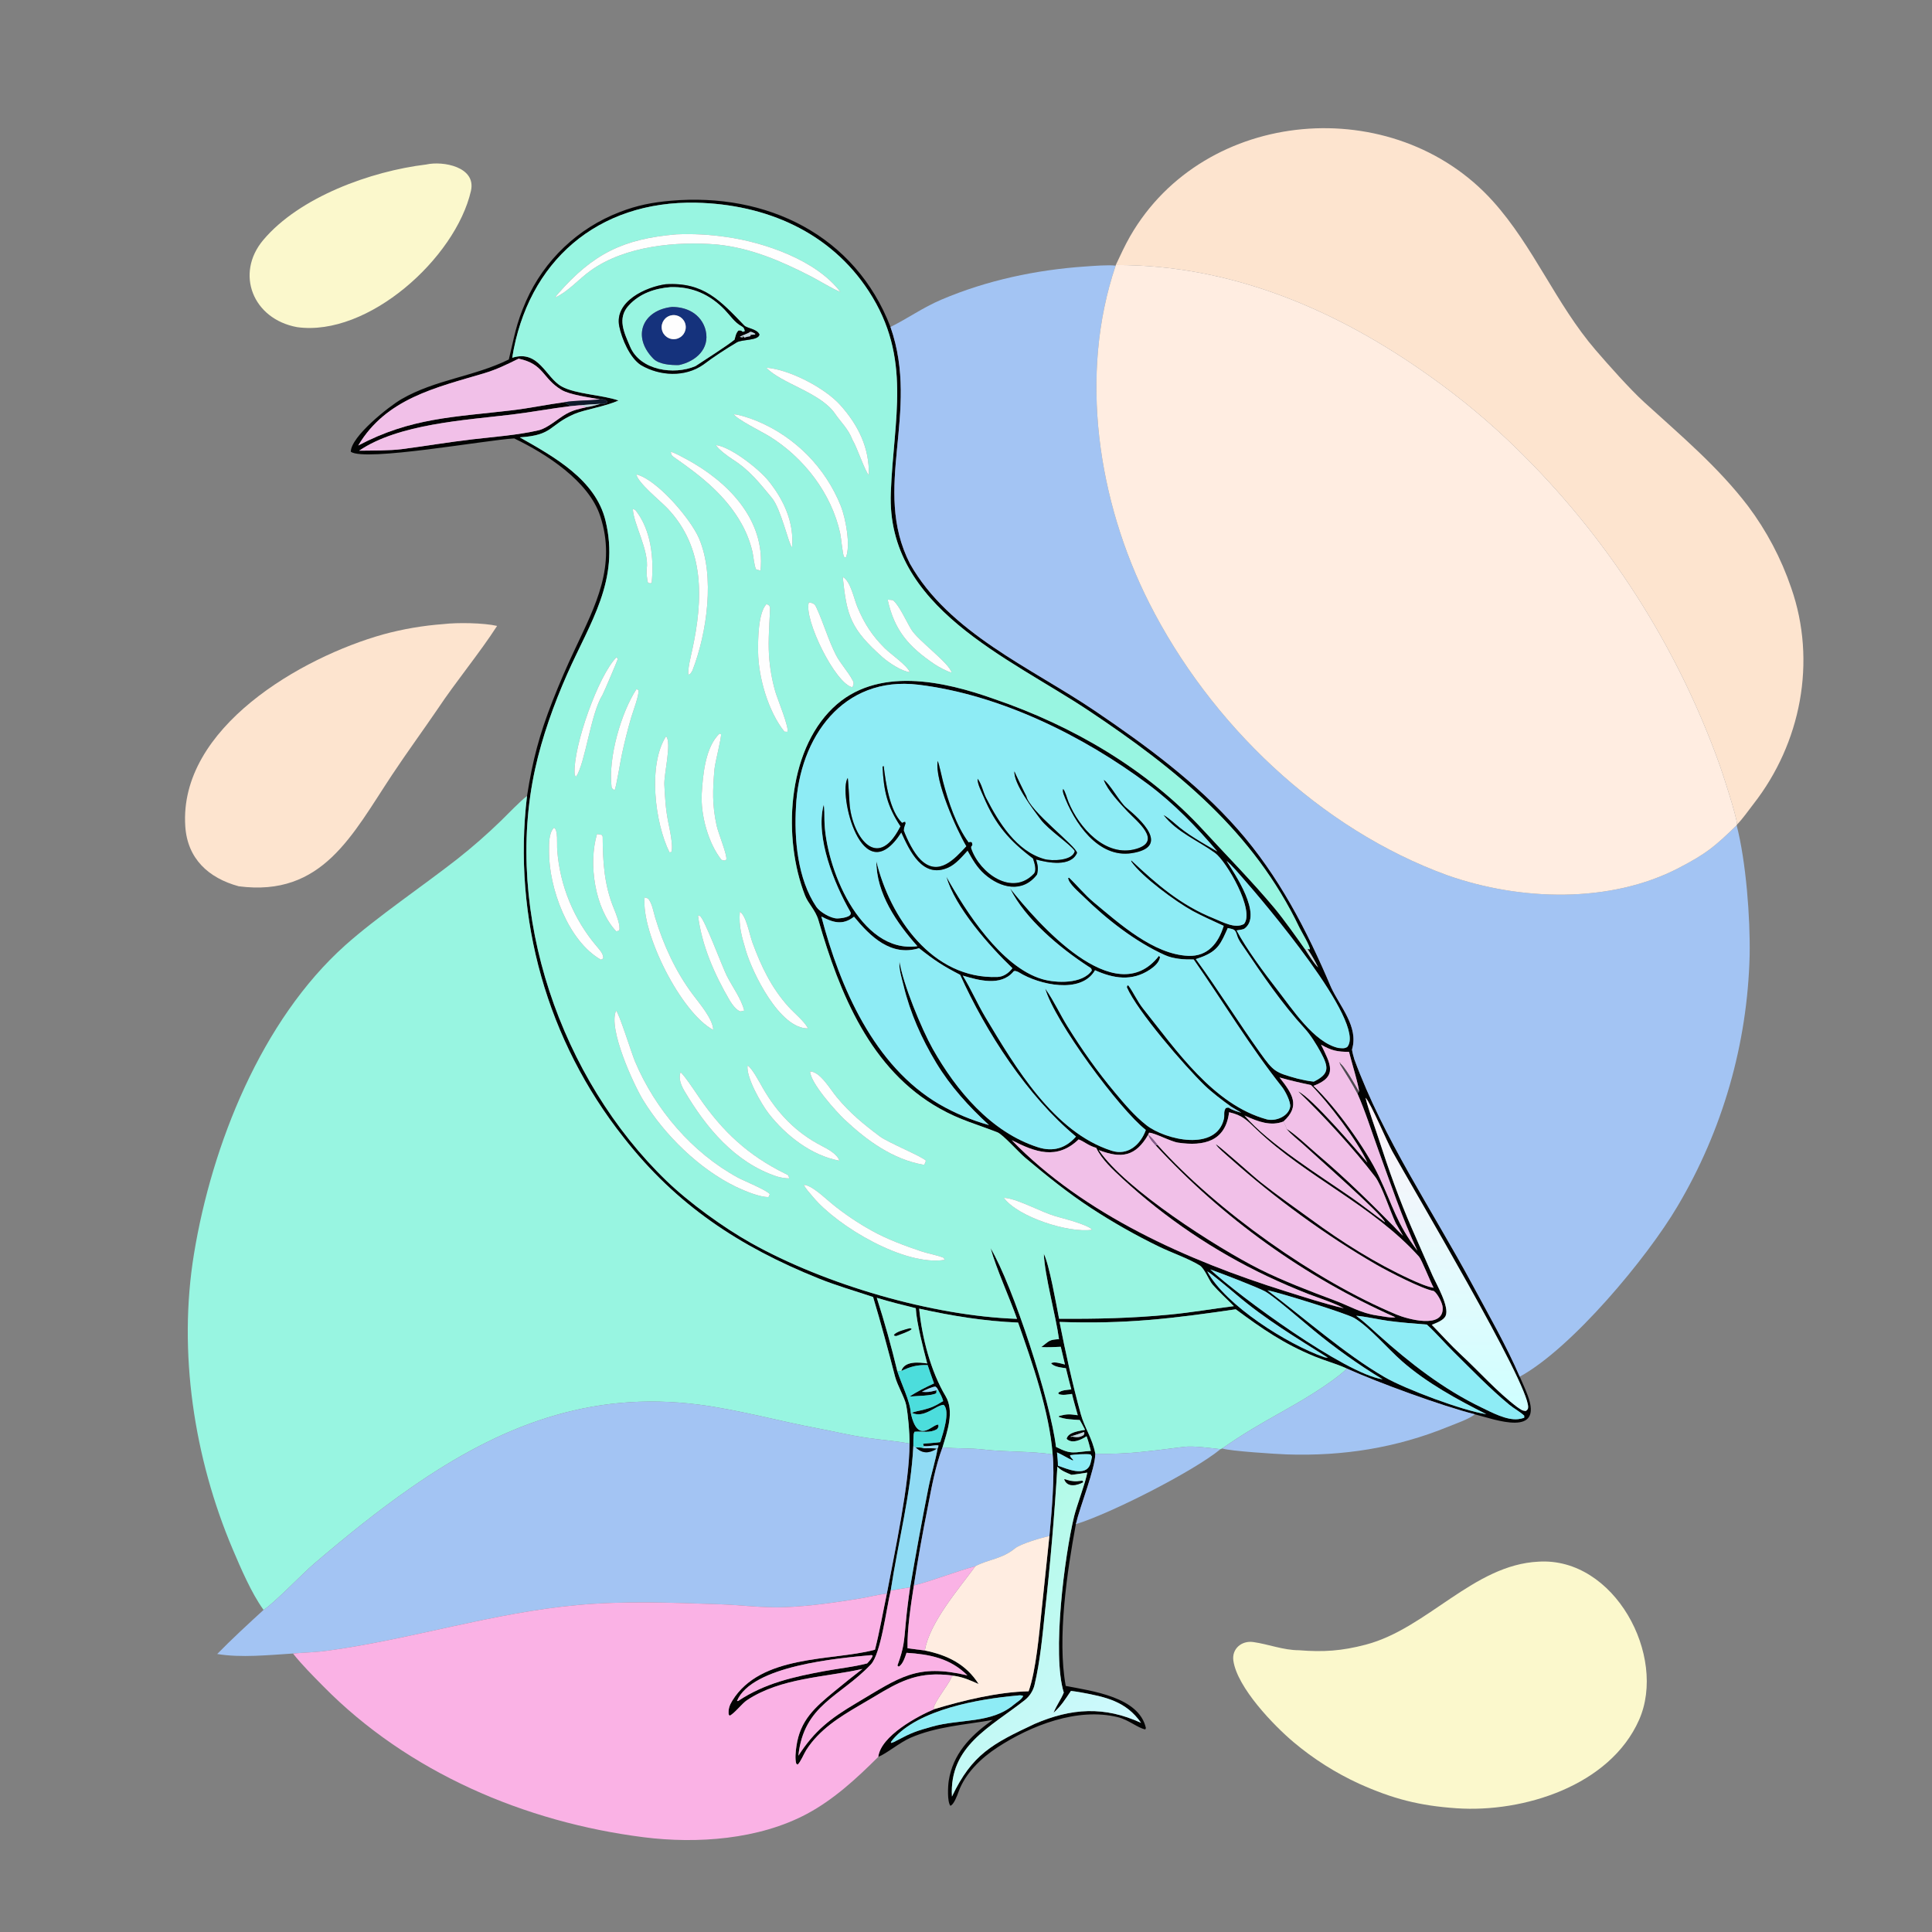 <svg width="1024" height="1024" viewBox="0 0 1024 1024" fill="none" xmlns="http://www.w3.org/2000/svg">
<rect x="0" y="0" width="1024" height="1024" fill="#808080" stroke="none"/>
<path d="M591.388 140.465C593.83 135.32 596.182 130.104 599.028 125.165C638.473 56.725 739.02 48.577 791.302 106.681C812.862 130.642 824.712 161.135 845.679 185.498C852.433 193.343 863.851 206.227 871.439 213.144C890.688 230.693 910.554 247.335 926.507 268.248C936.35 281.381 944.06 295.984 949.355 311.519C963.064 350.711 954.451 394.058 929.391 426.118C926.574 429.721 923.877 433.728 920.687 436.997C920.533 432.703 913.118 410.178 911.466 405.479C888.782 342.078 851.943 284.681 803.75 237.652C789.586 223.802 774.352 211.09 758.191 199.633C708.919 164.387 652.824 140.289 591.388 140.465Z" fill="#FDE4CF"/>
<path d="M157.492 173.399C133.929 169.099 124.585 145.017 139.484 127.267C158.707 104.367 196.736 90.692 225.855 87.196C234.853 85.172 252.541 88.45 249.604 101.211C241.395 136.873 195.087 178.599 157.492 173.399Z" fill="#FBF8CC"/>
<path d="M269.677 190.536C272.725 178.155 273.309 172.2 278.813 159.594C288.431 137.889 306.294 120.906 328.457 112.397C337.663 108.806 345.783 107.251 355.563 106.397C406.348 101.96 453.231 124.582 471.98 173.296C487.933 219.019 461.784 258.557 482.316 298.798C503.017 335.514 546.784 354.065 580.186 376.664C607.574 395.195 634.231 414.807 655.882 439.341C677.744 464.113 692.695 493.125 705.484 523.254C710.169 533.43 720.199 544.189 716.637 556.121C716.481 556.643 717.58 560.763 717.853 561.504C733.387 603.769 759.092 641.265 780.327 680.735C788.851 696.579 798.426 713.225 805.499 729.667C806.92 732.919 808.482 736.301 809.723 739.616C818.073 761.904 792.656 752.478 781.664 749.601C763.97 745.108 730.767 732.947 713.925 725.406L713.424 725.171C708.534 722.933 702.049 721.136 696.689 718.927C680.263 712.156 669.076 704.361 654.969 693.959C621.065 698.916 596.639 701.881 561.581 700.655C564.792 716.92 568.41 733.387 572.808 749.391C574.883 756.943 578.885 761.994 580.555 770.498C580.394 778.78 572.558 797.985 570.228 807.844C565.581 832.93 560.256 868.396 564.858 893.574C578.745 896.268 603.715 899.389 607.352 915.897L607.022 916.634C603.025 915.845 598.18 911.553 592.61 910.169C571.09 904.821 546.447 914.544 528.628 926.178C519.901 931.876 511.557 939.972 508.058 949.681C507.357 951.627 505.553 956.578 503.701 957.094C501.994 954.788 502.397 946.712 502.86 943.772C505.054 929.836 514.01 920.313 525.064 912.382L526.171 911.596C511.311 914.223 496.304 915.081 482.574 921.066C476.889 923.544 469.801 929.501 465.505 931.173C466.814 920.114 486.266 909.582 495.347 905.825C510.884 901.168 528.895 896.794 545.181 896.413C549.111 885.509 550.823 865.442 552.099 853.222L556.205 814.176C557.3 802.709 559.153 781.866 557.918 770.861C556.207 748.238 547.152 722.404 539.614 700.995C521.68 700.258 504.704 697.487 487.177 693.614C488.682 708.922 493.306 726.794 501.185 739.965C505.971 747.967 502.032 758.87 499.546 767.132C495.691 777.484 493.839 788.06 491.734 798.863C488.97 812.626 486.512 826.45 484.363 840.323C482.822 850.452 480.774 863.349 481.017 873.608L490.189 874.795C502.193 877.259 512.004 882.018 518.714 892.58C513.833 890.462 510.697 888.94 505.399 888.171C504.005 887.953 502.604 887.788 501.198 887.675C485.489 886.447 476.323 891.474 463.175 899.405C452.756 905.689 441.828 911.159 433.247 920.083C431.053 922.354 429.085 924.835 427.373 927.488C425.964 929.715 424.324 933.957 422.729 935.317L422.017 934.741C421.271 932.144 421.721 928.34 422.103 925.626C424.067 911.671 431.998 904.886 442.223 896.467C447.115 892.418 452.075 888.452 457.103 884.572C437.123 889.087 414.003 889.179 395.927 901.126C393.283 902.874 389.138 908.376 386.705 909.352L386.205 908.657C385.945 905.797 386.64 903.819 388.163 901.349C403.236 876.885 440.715 880.341 462.919 874.603L463.746 874.384C466.185 864.914 468.011 854.332 470.055 844.635C474.137 822.791 482.122 786.135 482.047 765.119C482.184 759.763 481.315 750.026 480.297 744.772C479.522 740.769 475.64 734.396 474.382 729.571C470.666 715.316 467.003 701.55 462.751 687.436C452.833 684.115 443.732 681.58 433.888 677.62C391.905 660.729 358.412 638.676 330.508 602.873C290.039 551.771 271.618 486.64 279.328 421.911C282.291 402.94 285.816 389.509 292.855 371.549C296.518 362.188 300.509 352.957 304.821 343.876C315.652 320.822 326.782 299.968 318.135 273.549C312.063 254.997 289.415 240.455 272.551 232.38C257.791 233.183 193.64 244.805 185.932 239.448C185.948 231.412 206.025 215.456 212.826 211.53C230.79 201.163 251.157 199.643 269.677 190.536ZM318.053 211.668C312.775 210.742 301.936 209.238 297.641 206.671C287.299 200.492 288.546 192.997 274.864 190.104C268.902 193.083 263.108 195.9 256.7 197.81C230.974 205.475 204.657 211.216 189.865 236.128C217.823 221.345 240.729 221.089 271.559 217.447C280.609 216.378 290.04 214.364 299.049 213.188L302.439 215.255C292.206 216.478 281.631 218.483 271.261 219.729C246.764 222.67 211.225 224.662 190.371 238.869C196.709 238.782 206.731 238.868 212.882 238.062C225.638 236.39 237.852 234.311 250.718 232.821C261.879 231.529 274.579 230.589 285.419 228.071C290.347 226.927 295.765 221.805 300.169 219.357C303.795 217.341 306.972 216.696 310.969 215.784C313.44 215.475 315.828 214.722 318.237 214.059C319.792 214.254 320.835 214.213 321.978 213.12L321.443 212.237C320.104 211.77 319.435 211.379 318.053 211.668ZM693.012 502.968L694.274 503.161C694.287 501.173 689.786 493.862 688.74 491.676C664.336 440.688 623.347 407.557 577.184 376.762C534.699 348.422 469.675 321.953 472.148 261.036C473.577 222.154 483.618 189.875 460.449 154.33C439.973 122.919 405.95 108.298 368.986 107.437C316.663 106.354 279.65 138.638 271.491 189.614C285.638 185.178 289.153 200.066 297.674 204.82C305.034 208.926 318.778 209.189 327.839 212.256C321.078 215.434 309.891 217.058 304.389 219.45C290.691 225.405 293.375 230.673 275.508 231.808C293.777 242.154 315.64 254.254 320.918 275.861C328.691 307.687 312.667 330 300.613 357.325C293.519 373.408 287.349 390.635 283.63 407.558C266.787 484.188 297.358 571.917 353.275 625.877C365.318 637.498 383.438 650.616 398.055 658.813C437.331 680.838 494.082 697.484 539.044 699.016C534.98 687.569 527.989 672.311 525.03 661.543C536.892 681.38 556.94 743.193 559.703 766.88C568.276 771.26 569.008 769.615 578.164 769.006C577.466 766.279 576.892 763.903 575.897 761.249C573.114 763.127 568.19 765.476 565.316 762.624C566.15 759.002 571.98 758.488 575.113 757.845C574.235 756.195 573.253 754.222 572.307 752.645C568.734 752.381 564.368 752.33 561.131 750.957L561.347 750.493C565.694 749.362 566.768 749.491 571.233 750.097C570.265 746.576 568.968 742.321 568.175 738.817C565.72 739.124 563.407 739.693 561.148 738.908L560.905 738.18C562.964 736.703 565.249 736.722 567.809 736.432C566.855 732.74 565.801 728.897 564.951 725.195C562.554 724.839 558.611 724.5 557.085 722.555C558.779 721.453 562.452 722.742 564.436 723.223C563.708 720.112 563 716.913 562.224 713.822C558.751 713.973 555.355 714.195 551.884 713.98C556.291 710.614 555.955 710.09 561.293 709.778C559.581 697.202 553.674 676.119 553.248 664.523C556.148 670.193 559.841 691.357 561.337 698.962C581.468 699.08 599.333 698.715 619.565 696.797C631.62 695.654 642.254 693.738 653.975 692.288C650.302 688.524 646.015 684.692 642.672 680.829C640.732 678.587 638.445 672.26 635.806 670.666C629.457 666.83 621.143 664.061 614.303 660.742C601.924 654.729 589.938 647.938 578.417 640.409C565.936 632.259 554.729 623.147 543.338 613.601C539.97 610.779 531.567 601.301 528.628 600.146C517.655 595.831 508.887 593.657 498.154 587.598C461.269 567.014 444.957 526.307 433.8 487.782C432.226 482.348 428.394 479.031 426.669 474.618C414.871 444.436 417.027 398.784 441.415 375.244C464.591 352.873 500.326 360.949 527.221 370.573C568.608 384.754 608.109 407.722 637.886 440.099C650.3 453.627 663.749 467.243 675.573 481.403C680.331 487.101 687.42 497.094 691.767 503.23C693.612 506.047 696.327 510.556 698.637 512.75C696.652 508.804 695.437 506.642 693.012 502.968ZM719.425 579.51L720.268 578.579C720.557 576.527 715.755 560.874 715.009 557.513C708.824 557.469 705.791 556.915 700.202 553.696C705.067 563.861 709.382 570.576 696.169 575.539C707.95 586.609 724.001 608.89 730.873 623.463C738.599 639.846 740.039 648.07 751.24 662.906C743.263 645.848 736.939 627.095 730.488 609.383C726.814 599.295 723.79 589.398 719.425 579.51ZM652.519 586.539C648.226 583.497 642.103 578.814 638.449 575.262C627.815 564.924 602.693 535.879 597.245 523.233L597.475 522.403L598.007 522.25C600.828 526.047 602.746 530.664 605.898 534.608C623.419 556.539 643.056 585.535 671.46 593.286C676.12 594.468 682.881 591.718 683.782 586.71C684.255 584.075 681.087 578.116 679.525 576.145C662.432 554.572 648.371 531.056 632.681 508.535C627.778 508.615 622.041 508.321 617.394 506.219C601.736 499.135 586.492 487.246 574.248 475.213C571.877 472.884 566.304 468.245 566.125 465.352L566.652 465.202C570.95 469.278 574.94 474.261 579.65 478.175C593.278 489.5 611.346 505.822 629.746 506.612C640.162 507.06 645.809 499.818 648.58 490.729C643.856 488.563 636.445 485.192 632.055 482.789C623.279 477.985 605.134 464.673 599.629 456.694L599.547 455.943C613.067 468.651 625.844 479.765 643.371 486.786C647.9 488.6 654.675 492.478 659.376 489.694C665.181 482.553 650.035 456.504 644 452.115C635.1 445.643 623.787 441.166 616.705 432.056C617.467 432.033 621.565 435.405 622.464 436.209C629.353 442.372 637.261 446.616 645.204 451.311C634.312 438.429 622.236 425.923 608.556 415.711C573.976 389.898 529.807 368.114 486.749 362.914C446.67 358.074 423.758 391 421.906 427.326C420.881 444.742 422.714 465.852 432.697 480.668C434.486 483.325 440.263 486.769 443.682 486.789C445.127 486.798 452.374 486.232 450.654 483.231C442.174 468.439 432.05 443.778 436.542 426.607C437.013 427.497 436.952 433.202 436.971 434.611C437.31 458.928 455.646 505.733 486.221 501.499C475.393 489.313 464.416 473.599 464.502 456.515C471.642 485.982 494.042 519.151 528.764 517.809C531.945 517.686 534.733 515.642 536.594 513.161C524.472 501.54 505.946 480.608 501.608 464.659C511.899 483.055 530.627 512.471 552.324 518.934C559.748 521.145 573.765 521.625 578.687 514.388C578.465 513.034 578.039 513.033 576.783 512.213C561.791 502.429 543.378 487.199 535.315 470.778C549.506 488.642 590.926 536.739 614.253 506.638L614.851 507.29C614.381 510.116 611.876 512.312 609.59 513.848C599.968 520.311 590.173 518.639 580.388 514.25C572.993 527.17 550.535 521.835 540.256 515.491C539.469 515.006 537.46 514.015 536.923 515.225C530.279 522.826 518.757 519.603 510.277 517.09C514.733 524.264 517.9 531.821 522.387 539.305C538.161 565.61 558.479 600.103 589.243 609.929C597.811 612.665 604.538 606.653 607.313 598.91C593.293 587.929 558.89 541.344 553.99 523.964L554.458 524.627C558.717 530.725 561.864 537.681 565.789 543.989C573.41 556.297 581.589 567.872 590.899 579.008C595.906 584.997 601.255 591.382 607.6 596.345C617.681 604.23 644.67 610.485 648.712 592.964C649.148 591.074 648.331 589.093 649.752 587.256L650.975 587.02C653.762 588.581 654.946 588.877 657.926 589.779L652.519 586.539ZM680.271 594.417C673.535 597.062 666.757 594.442 660.457 591.623L659.61 591.237C672.433 606.226 699.84 623.27 716.167 634.614C722.236 638.83 728.063 643.533 734.075 647.817C733.172 644.163 695.572 611.153 691.083 606.888C688.857 604.772 683.955 601.126 681.88 598.272C686.509 601.059 694.231 608.416 698.597 612.113C712.818 624.151 725.305 636.424 738.375 649.634C739.968 651.426 741.902 653.273 743.613 654.983L739.745 648.253C736.977 642.445 732.402 628.357 728.885 623.765C717.315 608.657 701.624 591.54 688.064 578.483C695.138 581.579 718.507 608.906 724.773 616.231C719.452 604.622 703.943 584.122 694.84 575.099C688.661 573.79 684.243 572.784 678.182 571.085C684.963 579.679 689.402 586.11 680.271 594.417ZM608.587 601.404C601.898 612.94 594.506 614.222 582.394 609.575C596.35 630.32 645.256 661.456 667.516 672.651C679.277 678.566 694.842 684.603 707.321 689.218C715.002 692.059 721.325 696.013 729.729 697.205C731.871 697.509 737.637 698.686 739.589 698.202C691.421 676.815 648.153 645.774 612.459 607L613.698 607.001C644.831 641.674 697.207 678.831 740.235 696.764C745.516 698.966 765.526 704.821 764.634 692.859C764.459 690.508 761.95 685.641 759.908 684.235C754.226 683.452 735.407 673.705 729.776 670.456C702.762 654.864 675.513 634.915 652.256 614.163C650.637 612.718 644.84 607.87 644.441 606.48C646.985 607.876 664.054 623.317 668.237 626.625C677.074 633.613 685.536 639.515 694.699 646.159C711.405 658.421 728.928 669.492 747.79 678.155C751.023 679.641 756.511 682.062 759.835 682.54C758.156 679.412 753.467 667.586 752.106 666.066C727.807 638.948 692.256 623.805 665.977 598.639C660.706 593.591 658.544 591.152 651.438 589.507C649.556 605.001 638.069 607.637 624.461 605.638C620.338 605.032 611.971 600.373 609.035 600.363L608.587 601.404ZM477.723 726.64C479.33 721.249 487.072 721.984 491.435 722.665C489.503 715.305 485.767 701.034 485.384 693.378C478.354 691.635 471.647 690.007 464.727 687.866C468.84 700.712 472.474 713.706 475.62 726.822C477.882 733.834 482.365 742.573 482.755 749.001C486.481 766.015 494.153 754.783 497.331 755.052C497.435 756.724 497.605 755.941 496.678 757.452C492.731 759.782 489.161 758.463 484.736 758.871C484.6 758.884 484.268 760.208 484.274 760.149C484.085 762.11 484.101 764.353 484.097 766.306C482.871 791.344 475.859 818.178 472.102 843.025C469.798 852.491 466.919 876.516 461.579 882.179C445.31 899.43 426.047 903.371 423.158 930.563C431.8 917.176 440.099 910.857 453.711 902.764C477.088 888.867 485.807 881.677 512.733 887.973C503.625 878.891 492.634 876.791 480.477 876.028C479.698 878.331 478.498 882.19 476.342 883.369L475.646 882.795C479.154 873.091 479.124 870.358 480.066 860.266C480.655 853.943 481.426 847.638 482.379 841.36C485.407 823.571 488.672 805.822 492.174 788.12C493.513 781.466 495.92 773.948 496.956 767.582C497.421 766.729 497.247 767.218 497.382 766.083C495.204 765.818 492.712 766.763 489.612 766.475L489.229 765.237C489.485 765.124 496.757 764.656 498.354 764.356C499.694 760.135 503.864 747.853 500.136 744.59C496.01 744.767 489.8 751.975 483.354 748.837C484.545 748.164 487.48 747.703 489.1 747.295C493.885 746.09 495.777 745.113 499.9 742.607C499.31 740.323 498.41 738.915 497.3 736.849C496.722 735.742 496.793 735.726 495.843 734.947C494.512 734.836 489.826 736.894 488.635 737.705C491.871 737.909 492.498 737.815 495.581 737.059L496.36 736.865L496.254 738.38C494.395 739.881 485.514 739.834 482.121 740.214C485.886 737.592 490.901 735.15 495.045 733.229C493.859 730.061 492.761 726.723 491.657 723.513C486.068 723.378 482.597 724.3 477.723 726.64ZM650.13 456.33C654.253 462.867 669.498 485.088 659.525 492.235C658.945 492.65 656.697 492.928 655.844 493.082L655.432 493.151C660.503 502.771 670.148 515.808 676.868 524.406C684.857 534.625 696.347 552.511 709.37 555.435C711.266 555.57 712.448 555.893 714.044 554.933C724.792 542.389 668.595 476.655 659.008 465.765C656.872 463.339 652.533 458.153 650.13 456.33ZM435.34 485.762C445.175 523.168 463.229 565.016 497.918 585.302C506.175 590.048 514.991 593.745 524.163 596.308C513.454 586.475 503.73 575.79 496.176 563.282C488.493 550.56 482.355 536.845 478.893 522.359C478.072 518.922 476.235 513.276 476.774 509.769C478.682 521.667 488.461 545.345 494.332 555.832C506.815 577.94 525.141 600.036 550.146 608.064C558.098 610.616 564.812 608.654 570.291 602.405C544.578 581.087 522.528 547.015 508.9 516.679C499.741 511.939 495.402 509.097 487.11 502.567C472.223 507.141 461.265 496.394 452.646 485.88C446.686 490.562 441.591 489.043 435.34 485.762ZM650.745 491.883C647.129 499.946 645.683 503.873 636.94 507.238C635.912 507.633 634.873 507.997 633.824 508.33C645.577 524.454 656.271 541.719 667.905 557.976C675.164 568.121 675.887 568.415 687.881 571.74C690.879 572.408 693.286 572.992 696.351 573.287C704.679 569.173 704.365 565.784 699.978 557.68C697.861 553.77 694.553 548.436 691.522 545.134C679.299 531.819 669.322 517.013 659.222 502.082C657.871 500.085 656.404 498.227 655.708 495.889C654.64 492.439 654.207 492.686 650.745 491.883ZM723.763 581.818C725.537 588.849 728.582 596.928 730.841 603.921C735.903 619.593 741.866 636.36 748.469 651.421L759.252 675.985C761.306 680.604 768.302 692.575 766.241 697.372C765.176 699.852 761.338 701.143 758.881 702.184C763.853 707.271 768.981 713.027 774.15 717.805C784.167 727.065 793.372 737.638 804.238 745.837C806.215 747.066 806.622 747.751 808.742 747.838C809.558 747.182 809.908 746.974 809.937 745.813C810.261 733.16 748.111 628.79 737.926 610.221C735.08 605.034 726.537 584.682 723.763 581.818ZM571.679 603.915C560.25 614.96 548.61 610.689 536.228 604.295C574.311 643.678 629.718 668.195 681.237 684.344C691.49 687.548 701.786 690.94 712.232 693.413C707.25 690.587 698.862 687.936 693.3 685.8C685.961 682.91 678.719 679.777 671.587 676.406C643.525 663.098 617.637 645.622 594.801 624.572C589.842 619.926 583.898 614.555 581.037 608.404C576.515 607.07 574.516 604.909 571.679 603.915ZM641.454 672.826C657.033 687.303 712.9 728.085 732.8 731.058C719.941 723.245 707.663 714.516 696.059 704.938C691.15 700.899 675.15 687.01 670.516 684.474C666.514 682.283 646.903 674.727 641.454 672.826ZM639.875 673.85C649.575 691.872 682.316 712.473 701.884 719.335C702.444 719.531 703.243 719.585 703.833 719.63C686.922 708.952 670.56 699.211 655.281 686.183C652.901 684.154 641.516 674.539 639.875 673.85ZM671.809 683.902C691.56 698.781 712.655 717.549 733.819 729.868C744.728 736.217 775.578 747.777 787.755 749.527C772.269 741.745 756.187 732.967 743.113 721.512C735.37 714.727 726.265 703.748 717.856 698.618C713.984 696.257 677.585 684.88 671.809 683.902ZM718.834 697.4L719.474 697.879C723.331 700.794 726.899 704.171 730.492 707.398C747.193 722.399 764.998 736.288 785.329 746.048C790.666 748.61 798.54 752.893 804.712 752.169C805.783 752.036 806.837 751.795 807.859 751.447L807.87 750.342C805.414 748.065 802.464 746.595 799.919 744.494C789.597 735.976 780.186 726.162 770.666 716.763C765.757 711.916 761.359 706.723 756.27 702.051C749.111 701.497 742.658 700.995 735.546 700.054C731.184 699.476 722.71 697.584 718.834 697.4ZM574.481 759.023C572.147 759.883 569.789 760.679 567.412 761.411L567.669 761.625L568.211 761.426C570.605 761.845 572.227 761.995 574.358 760.617L574.761 759.527L574.481 759.023ZM560.23 769.81C560.448 772.112 560.745 774.523 560.727 776.824C565.186 778.366 575.618 783.179 577.92 775.806C578.267 774.695 578.527 773.219 578.762 772.058L578.02 770.881C575.538 770.49 569.623 770.889 567.122 771.284C567.414 772.518 567.769 772.606 568.724 773.636L568.742 774.156C565.662 772.799 563.115 771.066 560.23 769.81ZM560.434 777.354C558.907 803.111 556.707 828.823 553.835 854.464C552.506 867.289 551.296 880.542 548.316 893.081C547.576 896.193 545.656 899.139 543.149 901.111C524.894 915.475 503.036 925.468 504.555 952.191C515.245 929.793 525.991 924.207 548.374 913.695C568.027 905.262 585.292 904.23 604.777 913.138C596.821 901.713 586.138 899.43 572.752 896.984C571.048 896.681 569.336 896.427 567.617 896.221C564.497 900.821 562.607 904.016 558.403 907.826C560.097 903.559 562.396 900.725 563.821 897.092C557.539 876.843 564.193 824.822 569.334 803.545C570.594 798.33 575.823 784.436 576.223 780.5C576.442 780.524 569.083 781.626 567.915 781.689C565.081 780.465 562.571 779.636 560.434 777.354ZM461.787 877.249C444.119 878.909 398.449 882.834 390.62 901.541L391.191 901.57C405.351 892.135 420.505 888.763 437.026 885.707C444.501 884.324 452.263 883.55 459.607 881.638C460.738 880.353 462.109 879.08 462.534 877.483C462.289 877.392 462.046 877.218 461.787 877.249ZM538.93 898.701C518.803 900.496 486.935 905.979 473.298 921.886C472.902 922.351 472.527 922.835 472.175 923.334L472.427 923.808C473.87 923.299 474.089 923.228 475.4 922.46C483.448 918.2 485.648 917.502 494.068 915.126C508.916 910.937 525.45 913.645 537.433 903.458C539.09 902.049 541.494 900.809 542.312 898.877C540.844 898.375 540.476 898.546 538.93 898.701Z" fill="#020303"/>
<path d="M693.012 502.968L691.767 503.23C687.42 497.094 680.331 487.101 675.573 481.403C663.749 467.243 650.3 453.627 637.886 440.099C608.109 407.722 568.608 384.754 527.221 370.573C500.326 360.949 464.591 352.873 441.415 375.244C417.027 398.784 414.871 444.436 426.669 474.618C428.394 479.031 432.226 482.348 433.8 487.782C444.957 526.307 461.269 567.014 498.154 587.598C508.887 593.657 517.655 595.831 528.628 600.146C531.567 601.301 539.97 610.779 543.338 613.601C554.729 623.147 565.936 632.259 578.417 640.409C589.938 647.938 601.924 654.729 614.303 660.742C621.143 664.061 629.457 666.83 635.806 670.666C638.445 672.26 640.732 678.587 642.672 680.829C646.015 684.692 650.302 688.524 653.975 692.288C642.254 693.738 631.62 695.654 619.565 696.797C599.333 698.715 581.468 699.08 561.337 698.962C559.841 691.357 556.148 670.193 553.248 664.523C553.674 676.119 559.581 697.202 561.293 709.778C555.955 710.09 556.291 710.614 551.884 713.98C555.355 714.195 558.751 713.973 562.224 713.822C563 716.913 563.708 720.112 564.436 723.223C562.452 722.742 558.779 721.453 557.085 722.555C558.611 724.5 562.554 724.839 564.951 725.195C565.801 728.897 566.855 732.74 567.809 736.432C565.249 736.722 562.964 736.703 560.905 738.18L561.148 738.908C563.407 739.693 565.72 739.124 568.175 738.817C568.968 742.321 570.265 746.576 571.233 750.097C566.768 749.491 565.694 749.362 561.347 750.493L561.131 750.957C564.368 752.33 568.734 752.381 572.307 752.645C573.253 754.222 574.235 756.195 575.113 757.845C571.98 758.488 566.15 759.002 565.316 762.624C568.19 765.476 573.114 763.127 575.897 761.249C576.892 763.903 577.466 766.279 578.164 769.006C569.008 769.615 568.276 771.26 559.703 766.88C556.94 743.193 536.892 681.38 525.03 661.543C527.989 672.311 534.98 687.569 539.044 699.016C494.082 697.484 437.331 680.838 398.055 658.813C383.438 650.616 365.318 637.498 353.275 625.877C297.358 571.917 266.787 484.188 283.63 407.558C287.349 390.635 293.519 373.408 300.613 357.325C312.667 330 328.691 307.687 320.918 275.861C315.64 254.254 293.777 242.154 275.508 231.808C293.375 230.673 290.691 225.405 304.389 219.45C309.891 217.058 321.078 215.434 327.839 212.256C318.778 209.189 305.034 208.926 297.674 204.82C289.153 200.066 285.638 185.178 271.491 189.614C279.65 138.638 316.663 106.354 368.986 107.437C405.95 108.298 439.973 122.919 460.449 154.33C483.618 189.875 473.577 222.154 472.148 261.036C469.675 321.953 534.699 348.422 577.184 376.762C623.347 407.557 664.336 440.688 688.74 491.676C689.786 493.862 694.287 501.173 694.274 503.161L693.012 502.968ZM358.537 124.207C330.39 126.568 314.327 134.459 295.75 155.707C295.105 156.444 294.763 156.946 294.196 157.743C301.338 154.434 306.683 147.961 313.105 143.373C331.342 130.345 358.427 127.785 380.122 129.604C398.012 131.435 413.964 138.329 429.813 146.472C434.393 148.825 440.965 152.989 445.466 154.78C432.706 137.873 405.206 128.465 385.05 125.614C376.276 124.309 367.399 123.838 358.537 124.207ZM352.799 150.655C342.551 152.065 325.466 159.669 328.233 173.012C329.611 179.656 333.822 189.63 339.664 193.466C349.693 199.4 363.11 200.047 372.761 193.263C378.404 189.001 384.43 185.084 390.503 181.47C393.339 179.782 402.06 180.611 402.538 177.295C401.258 174.299 395.931 174.048 394.454 172.518C381.673 159.284 372.925 149.436 352.799 150.655ZM406.153 194.88C413.942 203.236 434.883 207.999 442.588 219.269C445.71 223.837 449.691 227.412 451.807 233.067C454.27 237.098 458.668 250.379 460.499 251.751C460.846 237.402 454.954 225.444 445.429 214.756C437.267 205.599 418.379 195.798 406.153 194.88ZM388.935 219.557C390.222 222.088 404.293 229.079 407.893 231.318C426.151 242.675 440.737 261.563 445.326 282.74C445.852 285.179 446.592 293.892 447.364 295.187L448.33 295.476C450.953 289.303 448.285 274.743 445.597 268.041C437.465 247.861 421.622 231.756 401.579 223.292C398.383 221.953 392.324 219.817 388.935 219.557ZM379.437 235.882C380.549 237.991 385.917 241.973 388.168 243.396C397.416 249.242 402.611 256.096 409.117 263.917C413.991 269.775 418.002 288.537 419.79 290.117C420.996 276.977 415.472 265.004 407.359 254.916C402.141 248.427 387.259 236.833 379.437 235.882ZM355.536 239.457C355.772 241.16 355.975 241.454 357.514 242.528C371.577 252.338 384.568 262.443 393.135 277.766C395.691 282.366 397.6 287.296 398.81 292.418C399.286 294.493 399.743 299.834 400.712 301.734C400.763 301.833 402.778 302.341 403.089 302.413C405.892 275.455 385.674 255.12 363.622 243.273C361.487 242.126 357.679 239.997 355.536 239.457ZM337.272 251.458C338.152 256 349.759 265.252 353.653 269.325C373.752 290.345 372.654 317.868 366.908 344.417C366.362 346.94 364.195 355.538 364.944 357.598C366.288 357.07 366.055 356.856 367.016 355.36C374.764 335.381 379.005 305.343 370.526 285.436C366.033 274.888 348 253.96 337.272 251.458ZM335.418 269.737C335.663 277.562 344.25 292.016 342.762 301.691C342.568 302.95 342.916 307.853 343.515 308.893C344.815 309.209 344.194 309.282 345.411 308.943C346.635 295.872 345.187 280.91 336.726 270.278L335.418 269.737ZM446.692 305.796C448.761 326.578 450.951 333.341 467.742 348.332C470.855 351.112 478.124 355.97 482.24 356.236C480.473 352.371 472.448 347.025 468.985 343.601C462.295 336.986 458.042 330.423 454.438 321.727C452.523 317.108 450.832 307.977 446.692 305.796ZM470.482 317.845C474.003 334 481.5 342.673 495.184 351.952C497.429 353.474 501.768 355.828 504.362 356.504C503.367 351.599 486.733 339.665 483.052 333.713C480.417 329.454 476.594 320.694 473.252 318.094C472.158 317.958 471.584 317.874 470.482 317.845ZM428.718 319.262C425.813 327.926 442.795 362.644 451.837 364.255C452.32 362.682 452.768 362.253 451.996 360.748C449.567 356.015 445.411 351.765 443.031 347.078C438.936 339.019 436.482 330.121 432.676 321.948C431.714 319.883 430.859 319.675 428.718 319.262ZM406.246 320.166C401.754 324.925 401.735 339.326 401.81 345.586C401.972 359.059 407.215 377.186 415.758 387.779L417.277 387.878C418.644 386.396 411.962 370.131 410.968 366.706C409.143 360.369 408.009 353.853 407.588 347.271C407.076 339.036 407.849 330.868 408.142 322.66C408.195 321.148 407.484 320.619 406.246 320.166ZM326.778 348.334C317.052 358.1 303.916 395.395 304.524 409.788C304.568 410.833 304.742 411.081 305.364 411.674C310.312 404.08 313.057 378.308 319.324 368.326C319.96 367.313 327.395 349.737 327.454 349.255L326.778 348.334ZM337.38 365.19C329.23 377.656 322.301 401.453 324.131 417.012C324.248 418.008 325.034 418.352 325.768 418.826C326.767 416.496 328.722 403.975 329.552 400.143C330.986 393.388 332.673 386.689 334.61 380.061C335.458 377.247 338.92 368.063 338.382 365.841L337.38 365.19ZM381.384 388.79C373.845 395.926 372.546 410.603 371.945 420.481C371.263 431.71 375.307 446.823 382.403 455.744C384.25 456.147 383.462 456.335 384.929 455.679C385.717 453.653 380.734 441.79 379.805 437.481C377.439 426.519 377.722 418.67 378.692 407.65C379.017 403.96 382.554 390.686 382.13 389.134L381.384 388.79ZM353.03 390.245C343.296 405.332 347.096 436.177 354.831 451.741L355.778 451.655C357.071 448.916 354.858 439.116 354.156 435.612C352.775 428.716 352.498 422.926 352.123 415.98C351.821 410.38 356.164 393.497 353.03 390.245ZM293.627 438.698C290.736 441.575 291.011 447.459 290.998 451.431C290.936 470.675 301.056 498.732 318.517 508.675L319.713 508.019C319.948 505.588 317.801 503.423 316.175 501.469C304.063 487.164 296.775 469.401 295.352 450.712C295.051 447.212 295.928 439.908 293.627 438.698ZM316.426 442.068C311.746 457.775 315.229 481.527 326.653 493.675L328.171 493.17C329.123 490.934 326.433 484.109 325.35 481.489C320.213 469.063 319.503 456.675 319.431 443.436C319.295 443.137 319.158 442.839 319.021 442.54C318 442.319 317.467 442.2 316.426 442.068ZM341.663 475.635C339.746 494.516 360.964 536.84 378.045 545.877C377.882 540.151 370.783 531.892 367.25 527.176C358.137 515.014 351.652 500.909 347.273 486.394C346.312 483.209 345.668 478.694 343.448 476.209L341.663 475.635ZM392.113 483.281C391.525 491.118 393.073 496.11 395.272 503.645C398.739 515.521 413.297 545.409 428.307 545.073C426.03 540.949 421.039 537.098 417.765 533.437C408.792 523.405 403.406 512.104 398.821 499.592C397.243 495.286 395.43 484.984 392.113 483.281ZM369.969 485.233C371.927 501.086 378.692 516.492 386.751 530.231C387.84 532.088 390.387 535.627 392.491 536.074L394.455 535.62C392.923 529.387 388.145 522.997 385.227 517.209C382.856 512.506 373.239 486.614 370.984 485.519C370.602 485.333 370.362 485.309 369.969 485.233ZM326.542 535.71C322.154 545.01 335.767 574.772 340.944 583.2C352.237 601.585 370.687 619.698 390.23 629.099C394.464 631.113 402.697 634.579 407.329 634.467L408.007 632.995C407.069 631.085 394.016 625.746 391.158 624.196C366.899 611.04 347.283 587.975 336.595 562.667C334.766 558.336 328.085 536.806 326.542 535.71ZM396.22 564.742C395.36 571.002 403.593 585.264 407.421 590.19C416.486 601.854 430.11 612.471 444.862 615.192C443.921 611.777 438.665 608.944 435.599 607.376C421.931 600.388 411.921 589.908 404.306 576.674C402.795 574.05 398.475 565.855 396.22 564.742ZM429.37 567.888C429.552 574.049 443.155 589.163 447.673 593.42C459.371 604.442 473.235 614.523 489.413 617.327C489.597 617.301 489.78 617.275 489.964 617.249L490.756 615.196C489.146 613.148 470.611 605.524 466.469 602.419C457.673 595.825 450.495 590.017 443.351 581.323C439.934 577.163 434.65 567.958 429.37 567.888ZM360.673 568.312C359.574 571.786 360.912 575.103 362.826 578.347C374.247 597.704 389.474 616.085 411.495 623.462C413.527 624.143 416.318 624.593 418.33 624.576C417.764 622.788 418.159 623.041 416.046 621.998C396.427 612.308 383.015 599.75 370.704 581.876C369.074 579.51 362.443 569.477 360.673 568.312ZM426.019 628.016C427.024 630.061 429.502 632.729 431.027 634.548C444.182 650.24 479.664 671.211 500.652 667.758L500.205 666.674C496.279 665.096 492.081 664.503 488.132 663.175C479.571 660.294 469.747 656.643 461.915 652.207C454.585 648.146 447.627 643.446 441.124 638.161C437.471 635.241 430.266 628.053 426.019 628.016ZM532.039 634.857C539.451 645.001 566.388 653.675 578.855 651.807C576.899 649.165 563.408 645.75 559.5 644.642C552.35 642.615 539.982 635.786 533.23 634.969C532.834 634.923 532.437 634.886 532.039 634.857Z" fill="#98F5E1"/>
<path d="M294.196 157.743C294.763 156.946 295.105 156.444 295.75 155.707C314.327 134.459 330.39 126.568 358.537 124.207C367.399 123.838 376.276 124.309 385.05 125.614C405.206 128.465 432.706 137.873 445.466 154.78C440.965 152.989 434.393 148.825 429.813 146.472C413.964 138.329 398.012 131.435 380.122 129.604C358.427 127.785 331.342 130.345 313.105 143.373C306.683 147.961 301.338 154.434 294.196 157.743Z" fill="#FEFEFE"/>
<path d="M471.98 173.296C481.108 168.806 489.032 163.031 499.041 158.778C523.11 148.551 549.199 143.014 575.242 141.241C579.081 140.979 587.714 140.271 591.32 140.812C571.712 198.631 581.863 265.735 609.119 319.615C641.398 383.423 699.383 439.387 767.287 463.968C805.746 477.487 853.527 478.991 889.929 459.958C904.447 452.368 908.615 448.926 920.462 437.417C925.451 456.74 927.704 486.477 927.349 506.287C926.215 553.19 913.046 599.015 889.106 639.364C872.983 666.713 833.077 714.608 805.499 729.667C798.426 713.225 788.851 696.579 780.327 680.735C759.092 641.265 733.387 603.769 717.853 561.504C717.58 560.763 716.481 556.643 716.637 556.121C720.199 544.189 710.169 533.43 705.484 523.254C692.695 493.125 677.744 464.113 655.882 439.341C634.231 414.807 607.574 395.195 580.186 376.664C546.784 354.065 503.017 335.514 482.316 298.798C461.784 258.557 487.933 219.019 471.98 173.296Z" fill="#A3C4F3"/>
<path d="M591.388 140.465C652.824 140.289 708.919 164.387 758.191 199.633C774.352 211.09 789.586 223.802 803.75 237.652C851.943 284.681 888.782 342.078 911.466 405.479C913.118 410.178 920.533 432.703 920.687 436.997L920.462 437.417C908.615 448.926 904.447 452.368 889.929 459.958C853.527 478.991 805.746 477.487 767.287 463.968C699.383 439.387 641.398 383.423 609.119 319.615C581.863 265.735 571.712 198.631 591.32 140.812L591.388 140.465Z" fill="#FFEDE1"/>
<path d="M372.761 193.263C363.11 200.047 349.693 199.4 339.664 193.466C333.822 189.63 329.611 179.656 328.233 173.012C325.466 159.669 342.551 152.065 352.799 150.655C372.925 149.436 381.673 159.284 394.454 172.518C395.931 174.048 401.258 174.299 402.538 177.295C402.06 180.611 393.339 179.782 390.503 181.47C384.43 185.084 378.404 189.001 372.761 193.263ZM355.337 152.191C347.04 152.877 339.197 155.496 333.339 161.787C326.922 168.676 330.856 176.363 333.978 183.724C339.322 196.327 357.145 198.936 368.607 194.051C374.102 190.398 384.479 183.877 389.301 180.051L389.511 179.304C390.007 177.583 390.138 176.461 391.396 175.177C394.109 174.853 392.71 176.525 394.733 175.478C394.469 174.319 394.298 173.593 392.918 172.853C389.385 170.96 387.007 167.228 384.054 164.164C376.223 156.039 366.721 151.835 355.337 152.191ZM397.634 175.874C396.444 176.896 393.999 177.392 392.105 178.573C392.692 178.72 393.277 178.765 393.885 178.842L393.368 178.421L394.01 178.248L394.552 178.918C395.495 178.626 396.394 178.328 397.385 178.276L397.915 177.786L397.682 177.475L400.174 177.33L400.31 176.924C399.163 176.31 398.847 175.948 397.634 175.874Z" fill="#020303"/>
<path d="M368.607 194.051C357.145 198.936 339.322 196.327 333.978 183.724C330.856 176.363 326.922 168.676 333.339 161.787C339.197 155.496 347.04 152.877 355.337 152.191C366.721 151.835 376.223 156.039 384.054 164.164C387.007 167.228 389.385 170.96 392.918 172.853C394.298 173.593 394.469 174.319 394.733 175.478C392.71 176.525 394.109 174.853 391.396 175.177C390.138 176.461 390.007 177.583 389.511 179.304L389.301 180.051C384.479 183.877 374.102 190.398 368.607 194.051ZM356.17 162.691C340.708 164.358 334.656 178.205 346.245 190.069C349.263 193.159 355.602 193.594 359.9 193.479C368.69 191.583 376.262 184.997 374.045 175.272C373.073 171.024 370.357 167.38 366.563 165.236C363.457 163.449 359.731 162.682 356.17 162.691Z" fill="#98F5E1"/>
<path d="M359.9 193.479C355.602 193.594 349.263 193.159 346.245 190.069C334.656 178.205 340.708 164.358 356.17 162.691C359.731 162.682 363.457 163.449 366.563 165.236C370.357 167.38 373.073 171.024 374.045 175.272C376.262 184.997 368.69 191.583 359.9 193.479ZM355.996 167.097C352.501 167.697 350.164 171.03 350.792 174.521C351.42 178.011 354.772 180.321 358.258 179.665C361.703 179.016 363.981 175.71 363.36 172.259C362.739 168.809 359.452 166.504 355.996 167.097Z" fill="#15327C"/>
<path d="M358.258 179.665C354.772 180.321 351.42 178.011 350.792 174.521C350.164 171.03 352.501 167.697 355.996 167.097C359.452 166.504 362.739 168.809 363.36 172.259C363.981 175.71 361.703 179.016 358.258 179.665Z" fill="#FEFEFE"/>
<path d="M397.385 178.276C396.394 178.328 395.495 178.626 394.552 178.918L394.01 178.248L393.368 178.421L393.885 178.842C393.277 178.765 392.692 178.72 392.105 178.573C393.999 177.392 396.444 176.896 397.634 175.874C398.847 175.948 399.163 176.31 400.31 176.924L400.174 177.33L397.682 177.475L397.915 177.786L397.385 178.276Z" fill="#BFD7DE"/>
<path d="M274.864 190.104C288.546 192.997 287.299 200.492 297.641 206.671C301.936 209.238 312.775 210.742 318.053 211.668C311.564 212.477 305.494 212.068 299.049 213.188C290.04 214.364 280.609 216.378 271.559 217.447C240.729 221.089 217.823 221.345 189.865 236.128C204.657 211.216 230.974 205.475 256.7 197.81C263.108 195.9 268.902 193.083 274.864 190.104Z" fill="#F1C0E8"/>
<path d="M460.499 251.751C458.668 250.379 454.27 237.098 451.807 233.067C449.691 227.412 445.71 223.837 442.588 219.269C434.883 207.999 413.942 203.236 406.153 194.88C418.379 195.798 437.267 205.599 445.429 214.756C454.954 225.444 460.846 237.402 460.499 251.751Z" fill="#FEFEFE"/>
<path d="M318.053 211.668C319.435 211.379 320.104 211.77 321.443 212.237L321.978 213.12C320.835 214.213 319.792 214.254 318.237 214.059C314.558 214.23 310.884 214.48 307.215 214.81L302.439 215.255L299.049 213.188C305.494 212.068 311.564 212.477 318.053 211.668Z" fill="#0F192C"/>
<path d="M318.237 214.059C315.828 214.722 313.44 215.475 310.969 215.784C309.458 214.973 308.961 215.082 307.215 214.81C310.884 214.48 314.558 214.23 318.237 214.059Z" fill="#BFD7DE"/>
<path d="M302.439 215.255L307.215 214.81C308.961 215.082 309.458 214.973 310.969 215.784C306.972 216.696 303.795 217.341 300.169 219.357C295.765 221.805 290.347 226.927 285.419 228.071C274.579 230.589 261.879 231.529 250.718 232.821C237.852 234.311 225.638 236.39 212.882 238.062C206.731 238.868 196.709 238.782 190.371 238.869C211.225 224.662 246.764 222.67 271.261 219.729C281.631 218.483 292.206 216.478 302.439 215.255Z" fill="#F1C0E8"/>
<path d="M448.33 295.476L447.364 295.187C446.592 293.892 445.852 285.179 445.326 282.74C440.737 261.563 426.151 242.675 407.893 231.318C404.293 229.079 390.222 222.088 388.935 219.557C392.324 219.817 398.383 221.953 401.579 223.292C421.622 231.756 437.465 247.861 445.597 268.041C448.285 274.743 450.953 289.303 448.33 295.476Z" fill="#FEFEFE"/>
<path d="M419.79 290.117C418.002 288.537 413.991 269.775 409.117 263.917C402.611 256.096 397.416 249.242 388.168 243.396C385.917 241.973 380.549 237.991 379.437 235.882C387.259 236.833 402.141 248.427 407.359 254.916C415.472 265.004 420.996 276.977 419.79 290.117Z" fill="#FEFEFE"/>
<path d="M403.089 302.413C402.778 302.341 400.763 301.833 400.712 301.734C399.743 299.834 399.286 294.493 398.81 292.418C397.6 287.296 395.691 282.366 393.135 277.766C384.568 262.443 371.577 252.338 357.514 242.528C355.975 241.454 355.772 241.16 355.536 239.457C357.679 239.997 361.487 242.126 363.622 243.273C385.674 255.12 405.892 275.455 403.089 302.413Z" fill="#FEFEFE"/>
<path d="M367.016 355.36C366.055 356.856 366.288 357.07 364.944 357.598C364.195 355.538 366.362 346.94 366.908 344.417C372.654 317.868 373.752 290.345 353.653 269.325C349.759 265.252 338.152 256 337.272 251.458C348 253.96 366.033 274.888 370.526 285.436C379.005 305.343 374.764 335.381 367.016 355.36Z" fill="#FEFEFE"/>
<path d="M345.411 308.943C344.194 309.282 344.815 309.209 343.515 308.893C342.916 307.853 342.568 302.95 342.762 301.691C344.25 292.016 335.663 277.562 335.418 269.737L336.726 270.278C345.187 280.91 346.635 295.872 345.411 308.943Z" fill="#FEFEFE"/>
<path d="M482.24 356.236C478.124 355.97 470.855 351.112 467.742 348.332C450.951 333.341 448.761 326.578 446.692 305.796C450.832 307.977 452.523 317.108 454.438 321.727C458.042 330.423 462.295 336.986 468.985 343.601C472.448 347.025 480.473 352.371 482.24 356.236Z" fill="#FEFEFE"/>
<path d="M504.362 356.504C501.768 355.828 497.429 353.474 495.184 351.952C481.5 342.673 474.003 334 470.482 317.845C471.584 317.874 472.158 317.958 473.252 318.094C476.594 320.694 480.417 329.454 483.052 333.713C486.733 339.665 503.367 351.599 504.362 356.504Z" fill="#FEFEFE"/>
<path d="M451.837 364.255C442.795 362.644 425.813 327.926 428.718 319.262C430.859 319.675 431.714 319.883 432.676 321.948C436.482 330.121 438.936 339.019 443.031 347.078C445.411 351.765 449.567 356.015 451.996 360.748C452.768 362.253 452.32 362.682 451.837 364.255Z" fill="#FEFEFE"/>
<path d="M415.758 387.779C407.215 377.186 401.972 359.059 401.81 345.586C401.735 339.326 401.754 324.925 406.246 320.166C407.484 320.619 408.195 321.148 408.142 322.66C407.849 330.868 407.076 339.036 407.588 347.271C408.009 353.853 409.143 360.369 410.968 366.706C411.962 370.131 418.644 386.396 417.277 387.878L415.758 387.779Z" fill="#FEFEFE"/>
<path d="M126.521 469.747C110.507 465.366 99.34 455.173 98.202 437.961C94.749 385.705 159.841 348.339 203.161 336.229C213.561 333.398 224.209 331.576 234.959 330.788C242.402 329.876 256.454 330.126 263.472 331.749C254.013 346.411 241.697 361.14 231.87 375.927C224.01 387.447 215.592 398.96 207.897 410.556C186.68 442.527 170.929 475.526 126.521 469.747Z" fill="#FDE4CF"/>
<path d="M305.364 411.674C304.742 411.081 304.568 410.833 304.524 409.788C303.916 395.395 317.052 358.1 326.778 348.334L327.454 349.255C327.395 349.737 319.96 367.313 319.324 368.326C313.057 378.308 310.312 404.08 305.364 411.674Z" fill="#FEFEFE"/>
<path d="M632.681 508.535C648.371 531.056 662.432 554.572 679.525 576.145C681.087 578.116 684.255 584.075 683.782 586.71C682.881 591.718 676.12 594.468 671.46 593.286C643.056 585.535 623.419 556.539 605.898 534.608C602.746 530.664 600.828 526.047 598.007 522.25L597.475 522.403L597.245 523.233C602.693 535.879 627.815 564.924 638.449 575.262C642.103 578.814 648.226 583.497 652.519 586.539L650.975 587.02L649.752 587.256C648.331 589.093 649.148 591.074 648.712 592.964C644.67 610.485 617.681 604.23 607.6 596.345C601.255 591.382 595.906 584.997 590.899 579.008C581.589 567.872 573.41 556.297 565.789 543.989C561.864 537.681 558.717 530.725 554.458 524.627L553.99 523.964C558.89 541.344 593.293 587.929 607.313 598.91C604.538 606.653 597.811 612.665 589.243 609.929C558.479 600.103 538.161 565.61 522.387 539.305C517.9 531.821 514.733 524.264 510.277 517.09C518.757 519.603 530.279 522.826 536.923 515.225C537.46 514.015 539.469 515.006 540.256 515.491C550.535 521.835 572.993 527.17 580.388 514.25C590.173 518.639 599.968 520.311 609.59 513.848C611.876 512.312 614.381 510.116 614.851 507.29L614.253 506.638C590.926 536.739 549.506 488.642 535.315 470.778C543.378 487.199 561.791 502.429 576.783 512.213C578.039 513.033 578.465 513.034 578.687 514.388C573.765 521.625 559.748 521.145 552.324 518.934C530.627 512.471 511.899 483.055 501.608 464.659C505.946 480.608 524.472 501.54 536.594 513.161C534.733 515.642 531.945 517.686 528.764 517.809C494.042 519.151 471.642 485.982 464.502 456.515C464.416 473.599 475.393 489.313 486.221 501.499C455.646 505.733 437.31 458.928 436.971 434.611C436.952 433.202 437.013 427.497 436.542 426.607C432.05 443.778 442.174 468.439 450.654 483.231C452.374 486.232 445.127 486.798 443.682 486.789C440.263 486.769 434.486 483.325 432.697 480.668C422.714 465.852 420.881 444.742 421.906 427.326C423.758 391 446.67 358.074 486.749 362.914C529.807 368.114 573.976 389.898 608.556 415.711C622.236 425.923 634.312 438.429 645.204 451.311C637.261 446.616 629.353 442.372 622.464 436.209C621.565 435.405 617.467 432.033 616.705 432.056C623.787 441.166 635.1 445.643 644 452.115C650.035 456.504 665.181 482.553 659.376 489.694C654.675 492.478 647.9 488.6 643.371 486.786C625.844 479.765 613.067 468.651 599.547 455.943L599.629 456.694C605.134 464.673 623.279 477.985 632.055 482.789C636.445 485.192 643.856 488.563 648.58 490.729C645.809 499.818 640.162 507.06 629.746 506.612C611.346 505.822 593.278 489.5 579.65 478.175C574.94 474.261 570.95 469.278 566.652 465.202L566.125 465.352C566.304 468.245 571.877 472.884 574.248 475.213C586.492 487.246 601.736 499.135 617.394 506.219C622.041 508.321 627.778 508.615 632.681 508.535ZM497.006 403.321C495.253 413.629 506.918 439.541 512.215 448.544C505.993 455.237 497.495 464.855 488.084 455.823C484.273 452.166 480.854 445.082 478.989 440.164C479.22 438.296 479.323 438.138 479.934 436.43L479.725 435.587C478.712 435.81 479.25 435.638 478.133 436.166C471.522 429.879 469.399 414.567 468.369 406.047L467.78 406.309C468.384 419.142 470.191 427.261 477.267 437.963L476.94 438.603C464.447 462.605 451.369 442.193 450.275 425.774C450.185 424.426 449.472 412.519 449.337 412.325C444.042 420.152 456.782 473.729 477.703 441.203C482.063 450.701 488.85 465.959 502.556 459.838C506.589 458.037 509.889 454.054 512.845 450.813C515.482 455.524 517.786 459.702 521.878 463.312C530.349 470.785 542.038 473.48 549.652 463.496C550.428 460.13 550.083 458.917 549.167 455.58C555.455 457.267 567.555 459.629 570.844 452.069C570.675 448.62 545.421 429.723 543.953 421.888C544.02 422.246 537.123 408.154 537.672 408.727C537.092 415.261 547.721 429.172 551.541 434.272C555.827 439.997 567.079 447.243 569.639 451.022C568.739 456.292 557.49 456.446 553.592 455.353C538.656 451.163 529.311 435.869 522.668 422.951C520.998 419.703 520.346 415.566 518.124 412.734C518.048 415.607 520.179 419.522 521.336 422.259C527.62 437.127 534.926 445.507 547.521 455.023C548.318 457.444 549.596 461.399 547.948 463.135C536.4 475.3 519.337 462.768 514.845 449.975C514.056 447.729 516.144 448.926 514.986 446.426C513.931 446.253 514.476 446.246 513.353 446.493C506.788 437.627 502.603 424.875 499.805 414.235C499.165 411.801 497.785 405.079 497.006 403.321ZM585.032 413.376C587.065 418.943 593.505 425.68 597.588 430.052C602.356 435.158 616.413 445.823 602.171 449.941C585.947 454.631 571.829 438.594 566.347 425.125C565.594 423.308 564.57 419.293 563.477 418.158C563.238 419.409 563.33 419.406 563.629 420.672C569.231 436.06 582.045 454.998 599.905 452.186C620.701 448.911 604.384 434.223 596.835 428.002C593.59 425.328 588.134 415.299 585.032 413.376Z" fill="#8EECF5"/>
<path d="M325.768 418.826C325.034 418.352 324.248 418.008 324.131 417.012C322.301 401.453 329.23 377.656 337.38 365.19L338.382 365.841C338.92 368.063 335.458 377.247 334.61 380.061C332.673 386.689 330.986 393.388 329.552 400.143C328.722 403.975 326.767 416.496 325.768 418.826Z" fill="#FEFEFE"/>
<path d="M382.403 455.744C375.307 446.823 371.263 431.71 371.945 420.481C372.546 410.603 373.845 395.926 381.384 388.79L382.13 389.134C382.554 390.686 379.017 403.96 378.692 407.65C377.722 418.67 377.439 426.519 379.805 437.481C380.734 441.79 385.717 453.653 384.929 455.679C383.462 456.335 384.25 456.147 382.403 455.744Z" fill="#FEFEFE"/>
<path d="M354.831 451.741C347.096 436.177 343.296 405.332 353.03 390.245C356.164 393.497 351.821 410.38 352.123 415.98C352.498 422.926 352.775 428.716 354.156 435.612C354.858 439.116 357.071 448.916 355.778 451.655L354.831 451.741Z" fill="#FEFEFE"/>
<path d="M512.215 448.544C506.918 439.541 495.253 413.629 497.006 403.321C497.785 405.079 499.165 411.801 499.805 414.235C502.603 424.875 506.788 437.627 513.353 446.493C514.476 446.246 513.931 446.253 514.986 446.426C516.144 448.926 514.056 447.729 514.845 449.975C519.337 462.768 536.4 475.3 547.948 463.135C549.596 461.399 548.318 457.444 547.521 455.023C534.926 445.507 527.62 437.127 521.336 422.259C520.179 419.522 518.048 415.607 518.124 412.734C520.346 415.566 520.998 419.703 522.668 422.951C529.311 435.869 538.656 451.163 553.592 455.353C557.49 456.446 568.739 456.292 569.639 451.022C567.079 447.243 555.827 439.997 551.541 434.272C547.721 429.172 537.092 415.261 537.672 408.727C537.123 408.154 544.02 422.246 543.953 421.888C545.421 429.723 570.675 448.62 570.844 452.069C567.555 459.629 555.455 457.267 549.167 455.58C550.083 458.917 550.428 460.13 549.652 463.496C542.038 473.48 530.349 470.785 521.878 463.312C517.786 459.702 515.482 455.524 512.845 450.813C509.889 454.054 506.589 458.037 502.556 459.838C488.85 465.959 482.063 450.701 477.703 441.203C456.782 473.729 444.042 420.152 449.337 412.325C449.472 412.519 450.185 424.426 450.275 425.774C451.369 442.193 464.447 462.605 476.94 438.603L477.267 437.963C470.191 427.261 468.384 419.142 467.78 406.309L468.369 406.047C469.399 414.567 471.522 429.879 478.133 436.166C479.25 435.638 478.712 435.81 479.725 435.587L479.934 436.43C479.323 438.138 479.22 438.296 478.989 440.164C480.854 445.082 484.273 452.166 488.084 455.823C497.495 464.855 505.993 455.237 512.215 448.544Z" fill="#020303"/>
<path d="M563.629 420.672C563.33 419.406 563.238 419.409 563.477 418.158C564.57 419.293 565.594 423.308 566.347 425.125C571.829 438.594 585.947 454.631 602.171 449.941C616.413 445.823 602.356 435.158 597.588 430.052C593.505 425.68 587.065 418.943 585.032 413.376C588.134 415.299 593.59 425.328 596.835 428.002C604.384 434.223 620.701 448.911 599.905 452.186C582.045 454.998 569.231 436.06 563.629 420.672Z" fill="#020303"/>
<path d="M139.706 853.275L139.458 852.938C133.283 844.408 127.519 830.964 123.363 821.169C102.821 772.75 94.267 716.711 102.814 664.586C112.28 606.854 138.52 540.766 183.006 500.986C199.608 486.141 224.432 469.371 242.51 455.194C250.529 448.862 258.218 442.123 265.549 435.005C269.128 431.549 275.841 424.452 279.328 421.911C271.618 486.64 290.039 551.771 330.508 602.873C358.412 638.676 391.905 660.729 433.888 677.62C443.732 681.58 452.833 684.115 462.751 687.436C467.003 701.55 470.666 715.316 474.382 729.571C475.64 734.396 479.522 740.769 480.297 744.772C481.315 750.026 482.184 759.763 482.047 765.119C474.31 763.641 466.398 763.153 458.652 761.972C450.382 760.711 441.951 758.677 433.762 757.139C412.969 753.236 391.476 747.238 370.629 744.509C312.552 736.907 264.82 755.807 217.819 788.501C199.913 800.957 183.212 814.516 166.543 828.73C160.411 833.958 145.305 849.728 139.706 853.275Z" fill="#98F5E1"/>
<path d="M318.517 508.675C301.056 498.732 290.936 470.675 290.998 451.431C291.011 447.459 290.736 441.575 293.627 438.698C295.928 439.908 295.051 447.212 295.352 450.712C296.775 469.401 304.063 487.164 316.175 501.469C317.801 503.423 319.948 505.588 319.713 508.019L318.517 508.675Z" fill="#FEFEFE"/>
<path d="M326.653 493.675C315.229 481.527 311.746 457.775 316.426 442.068C317.467 442.2 318 442.319 319.021 442.54C319.158 442.839 319.295 443.137 319.431 443.436C319.503 456.675 320.213 469.063 325.35 481.489C326.433 484.109 329.123 490.934 328.171 493.17L326.653 493.675Z" fill="#FEFEFE"/>
<path d="M655.432 493.151L655.844 493.082C656.697 492.928 658.945 492.65 659.525 492.235C669.498 485.088 654.253 462.867 650.13 456.33C652.533 458.153 656.872 463.339 659.008 465.765C668.595 476.655 724.792 542.389 714.044 554.933C712.448 555.893 711.266 555.57 709.37 555.435C696.347 552.511 684.857 534.625 676.868 524.406C670.148 515.808 660.503 502.771 655.432 493.151Z" fill="#8EECF5"/>
<path d="M378.045 545.877C360.964 536.84 339.746 494.516 341.663 475.635L343.448 476.209C345.668 478.694 346.312 483.209 347.273 486.394C351.652 500.909 358.137 515.014 367.25 527.176C370.783 531.892 377.882 540.151 378.045 545.877Z" fill="#FEFEFE"/>
<path d="M428.307 545.073C413.297 545.409 398.739 515.521 395.272 503.645C393.073 496.11 391.525 491.118 392.113 483.281C395.43 484.984 397.243 495.286 398.821 499.592C403.406 512.104 408.792 523.405 417.765 533.437C421.039 537.098 426.03 540.949 428.307 545.073Z" fill="#FEFEFE"/>
<path d="M394.455 535.62L392.491 536.074C390.387 535.627 387.84 532.088 386.751 530.231C378.692 516.492 371.927 501.086 369.969 485.233C370.362 485.309 370.602 485.333 370.984 485.519C373.239 486.614 382.856 512.506 385.227 517.209C388.145 522.997 392.923 529.387 394.455 535.62Z" fill="#FEFEFE"/>
<path d="M524.163 596.308C514.991 593.745 506.175 590.048 497.918 585.302C463.229 565.016 445.175 523.168 435.34 485.762C441.591 489.043 446.686 490.562 452.646 485.88C461.265 496.394 472.223 507.141 487.11 502.567C495.402 509.097 499.741 511.939 508.9 516.679C522.528 547.015 544.578 581.087 570.291 602.405C564.812 608.654 558.098 610.616 550.146 608.064C525.141 600.036 506.815 577.94 494.332 555.832C488.461 545.345 478.682 521.667 476.774 509.769C476.235 513.276 478.072 518.922 478.893 522.359C482.355 536.845 488.493 550.56 496.176 563.282C503.73 575.79 513.454 586.475 524.163 596.308Z" fill="#8EECF5"/>
<path d="M633.824 508.33C634.873 507.997 635.912 507.633 636.94 507.238C645.683 503.873 647.129 499.946 650.745 491.883C654.207 492.686 654.64 492.439 655.708 495.889C656.404 498.227 657.871 500.085 659.222 502.082C669.322 517.013 679.299 531.819 691.522 545.134C694.553 548.436 697.861 553.77 699.978 557.68C704.365 565.784 704.679 569.173 696.351 573.287C693.286 572.992 690.879 572.408 687.881 571.74C675.887 568.415 675.164 568.121 667.905 557.976C656.271 541.719 645.577 524.454 633.824 508.33Z" fill="#8EECF5"/>
<path d="M691.767 503.23L693.012 502.968C695.437 506.642 696.652 508.804 698.637 512.75C696.327 510.556 693.612 506.047 691.767 503.23Z" fill="#BFD7DE"/>
<path d="M407.329 634.467C402.697 634.579 394.464 631.113 390.23 629.099C370.687 619.698 352.237 601.585 340.944 583.2C335.767 574.772 322.154 545.01 326.542 535.71C328.085 536.806 334.766 558.336 336.595 562.667C347.283 587.975 366.899 611.04 391.158 624.196C394.016 625.746 407.069 631.085 408.007 632.995L407.329 634.467Z" fill="#FEFEFE"/>
<path d="M720.268 578.579C718.515 575.636 712.418 564.393 709.866 563.348L709.918 563.022L710.577 563.577L710.185 563.942C713.327 569.039 716.655 574.218 719.425 579.51C723.79 589.398 726.814 599.295 730.488 609.383C736.939 627.095 743.263 645.848 751.24 662.906C740.039 648.07 738.599 639.846 730.873 623.463C724.001 608.89 707.95 586.609 696.169 575.539C709.382 570.576 705.067 563.861 700.202 553.696C705.791 556.915 708.824 557.469 715.009 557.513C715.755 560.874 720.557 576.527 720.268 578.579Z" fill="#F1C0E8"/>
<path d="M720.268 578.579L719.425 579.51C716.655 574.218 713.327 569.039 710.185 563.942L710.577 563.577L709.918 563.022L709.866 563.348C712.418 564.393 718.515 575.636 720.268 578.579Z" fill="#4F4A53"/>
<path d="M444.862 615.192C430.11 612.471 416.486 601.854 407.421 590.19C403.593 585.264 395.36 571.002 396.22 564.742C398.475 565.855 402.795 574.05 404.306 576.674C411.921 589.908 421.931 600.388 435.599 607.376C438.665 608.944 443.921 611.777 444.862 615.192Z" fill="#FEFEFE"/>
<path d="M489.964 617.249C489.78 617.275 489.597 617.301 489.413 617.327C473.235 614.523 459.371 604.442 447.673 593.42C443.155 589.163 429.552 574.049 429.37 567.888C434.65 567.958 439.934 577.163 443.351 581.323C450.495 590.017 457.673 595.825 466.469 602.419C470.611 605.524 489.146 613.148 490.756 615.196L489.964 617.249Z" fill="#FEFEFE"/>
<path d="M418.33 624.576C416.318 624.593 413.527 624.143 411.495 623.462C389.474 616.085 374.247 597.704 362.826 578.347C360.912 575.103 359.574 571.786 360.673 568.312C362.443 569.477 369.074 579.51 370.704 581.876C383.015 599.75 396.427 612.308 416.046 621.998C418.159 623.041 417.764 622.788 418.33 624.576Z" fill="#FEFEFE"/>
<path d="M680.271 594.417C689.402 586.11 684.963 579.679 678.182 571.085C684.243 572.784 688.661 573.79 694.84 575.099C703.943 584.122 719.452 604.622 724.773 616.231C718.507 608.906 695.138 581.579 688.064 578.483C701.624 591.54 717.315 608.657 728.885 623.765C732.402 628.357 736.977 642.445 739.745 648.253L738.375 649.634C725.305 636.424 712.818 624.151 698.597 612.113C694.231 608.416 686.509 601.059 681.88 598.272C681.602 596.952 680.868 595.65 680.271 594.417Z" fill="#F1C0E8"/>
<path d="M758.881 702.184C761.338 701.143 765.176 699.852 766.241 697.372C768.302 692.575 761.306 680.604 759.252 675.985L748.469 651.421C741.866 636.36 735.903 619.593 730.841 603.921C728.582 596.928 725.537 588.849 723.763 581.818C726.537 584.682 735.08 605.034 737.926 610.221C748.111 628.79 810.261 733.16 809.937 745.813C809.908 746.974 809.558 747.182 808.742 747.838C806.622 747.751 806.215 747.066 804.238 745.837C793.372 737.638 784.167 727.065 774.15 717.805C768.981 713.027 763.853 707.271 758.881 702.184Z" fill="url(#paint0_linear_6_1957)"/>
<path d="M652.519 586.539L657.926 589.779C654.946 588.877 653.762 588.581 650.975 587.02L652.519 586.539Z" fill="#90DBF4"/>
<path d="M608.587 601.404L609.035 600.363C611.971 600.373 620.338 605.032 624.461 605.638C638.069 607.637 649.556 605.001 651.438 589.507C658.544 591.152 660.706 593.591 665.977 598.639C692.256 623.805 727.807 638.948 752.106 666.066C753.467 667.586 758.156 679.412 759.835 682.54C756.511 682.062 751.023 679.641 747.79 678.155C728.928 669.492 711.405 658.421 694.699 646.159C685.536 639.515 677.074 633.613 668.237 626.625C664.054 623.317 646.985 607.876 644.441 606.48C644.84 607.87 650.637 612.718 652.256 614.163C675.513 634.915 702.762 654.864 729.776 670.456C735.407 673.705 754.226 683.452 759.908 684.235C761.95 685.641 764.459 690.508 764.634 692.859C765.526 704.821 745.516 698.966 740.235 696.764C697.207 678.831 644.831 641.674 613.698 607.001C611.967 604.864 610.733 603.149 608.587 601.404Z" fill="#F1C0E8"/>
<path d="M659.61 591.237L660.457 591.623C666.757 594.442 673.535 597.062 680.271 594.417C680.868 595.65 681.602 596.952 681.88 598.272C683.955 601.126 688.857 604.772 691.083 606.888C695.572 611.153 733.172 644.163 734.075 647.817C728.063 643.533 722.236 638.83 716.167 634.614C699.84 623.27 672.433 606.226 659.61 591.237Z" fill="#F1C0E8"/>
<path d="M582.394 609.575C594.506 614.222 601.898 612.94 608.587 601.404C609.649 604.025 610.626 604.923 612.459 607C648.153 645.774 691.421 676.815 739.589 698.202C737.637 698.686 731.871 697.509 729.729 697.205C721.325 696.013 715.002 692.059 707.321 689.218C694.842 684.603 679.277 678.566 667.516 672.651C645.256 661.456 596.35 630.32 582.394 609.575Z" fill="#F1C0E8"/>
<path d="M608.587 601.404C610.733 603.149 611.967 604.864 613.698 607.001L612.459 607C610.626 604.923 609.649 604.025 608.587 601.404Z" fill="#855B8C"/>
<path d="M536.228 604.295C548.61 610.689 560.25 614.96 571.679 603.915C574.516 604.909 576.515 607.07 581.037 608.404C583.898 614.555 589.842 619.926 594.801 624.572C617.637 645.622 643.525 663.098 671.587 676.406C678.719 679.777 685.961 682.91 693.3 685.8C698.862 687.936 707.25 690.587 712.232 693.413C701.786 690.94 691.49 687.548 681.237 684.344C629.718 668.195 574.311 643.678 536.228 604.295Z" fill="#F1C0E8"/>
<path d="M500.652 667.758C479.664 671.211 444.182 650.24 431.027 634.548C429.502 632.729 427.024 630.061 426.019 628.016C430.266 628.053 437.471 635.241 441.124 638.161C447.627 643.446 454.585 648.146 461.915 652.207C469.747 656.643 479.571 660.294 488.132 663.175C492.081 664.503 496.279 665.096 500.205 666.674L500.652 667.758Z" fill="#FEFEFE"/>
<path d="M578.855 651.807C566.388 653.675 539.451 645.001 532.039 634.857C532.437 634.886 532.834 634.923 533.23 634.969C539.982 635.786 552.35 642.615 559.5 644.642C563.408 645.75 576.899 649.165 578.855 651.807Z" fill="#FEFEFE"/>
<path d="M739.745 648.253L743.613 654.983C741.902 653.273 739.968 651.426 738.375 649.634L739.745 648.253Z" fill="#F1C0E8"/>
<path d="M732.8 731.058C712.9 728.085 657.033 687.303 641.454 672.826C646.903 674.727 666.514 682.283 670.516 684.474C675.15 687.01 691.15 700.899 696.059 704.938C707.663 714.516 719.941 723.245 732.8 731.058Z" fill="#8EECF5"/>
<path d="M703.833 719.63C703.243 719.585 702.444 719.531 701.884 719.335C682.316 712.473 649.575 691.872 639.875 673.85C641.516 674.539 652.901 684.154 655.281 686.183C670.56 699.211 686.922 708.952 703.833 719.63Z" fill="#8EECF5"/>
<path d="M787.755 749.527C775.578 747.777 744.728 736.217 733.819 729.868C712.655 717.549 691.56 698.781 671.809 683.902C677.585 684.88 713.984 696.257 717.856 698.618C726.265 703.748 735.37 714.727 743.113 721.512C756.187 732.967 772.269 741.745 787.755 749.527Z" fill="#8EECF5"/>
<path d="M491.435 722.665C487.072 721.984 479.33 721.249 477.723 726.64L475.62 726.822C472.474 713.706 468.84 700.712 464.727 687.866C471.647 690.007 478.354 691.635 485.384 693.378C485.767 701.034 489.503 715.305 491.435 722.665ZM482.267 704.024C479.875 704.643 475.347 705.711 473.796 707.528L474.267 708.01L475.174 708.013C476.989 707.318 482.094 705.594 483.178 704.436C482.416 704.009 482.744 704.069 482.267 704.024Z" fill="#98F5E1"/>
<path d="M499.546 767.132C502.032 758.87 505.971 747.967 501.185 739.965C493.306 726.794 488.682 708.922 487.177 693.614C504.704 697.487 521.68 700.258 539.614 700.995C547.152 722.404 556.207 748.238 557.918 770.861C546.62 769.071 532.971 769.673 521.309 768.276C514.395 767.449 506.693 767.872 499.546 767.132Z" fill="#98F5E1"/>
<path d="M654.969 693.959C669.076 704.361 680.263 712.156 696.689 718.927C702.049 721.136 708.534 722.933 713.424 725.171L713.925 725.406C705.316 733.481 689.129 742.88 678.936 748.58C667.496 754.976 658.558 760.184 647.783 767.708L646.88 768.097C641.564 767.533 632.706 766.233 627.63 766.853C611.153 768.867 597.349 771.012 580.555 770.498C578.885 761.994 574.883 756.943 572.808 749.391C568.41 733.387 564.792 716.92 561.581 700.655C596.639 701.881 621.065 698.916 654.969 693.959Z" fill="#98F5E1"/>
<path d="M807.859 751.447C806.837 751.795 805.783 752.036 804.712 752.169C798.54 752.893 790.666 748.61 785.329 746.048C764.998 736.288 747.193 722.399 730.492 707.398C726.899 704.171 723.331 700.794 719.474 697.879L718.834 697.4C722.71 697.584 731.184 699.476 735.546 700.054C742.658 700.995 749.111 701.497 756.27 702.051C761.359 706.723 765.757 711.916 770.666 716.763C780.186 726.162 789.597 735.976 799.919 744.494C802.464 746.595 805.414 748.065 807.87 750.342L807.859 751.447Z" fill="#8EECF5"/>
<path d="M475.174 708.013L474.267 708.01L473.796 707.528C475.347 705.711 479.875 704.643 482.267 704.024C482.744 704.069 482.416 704.009 483.178 704.436C482.094 705.594 476.989 707.318 475.174 708.013Z" fill="#020303"/>
<path d="M477.723 726.64C482.597 724.3 486.068 723.378 491.657 723.513C492.761 726.723 493.859 730.061 495.045 733.229C490.901 735.15 485.886 737.592 482.121 740.214C485.514 739.834 494.395 739.881 496.254 738.38L496.36 736.865L497.3 736.849C498.41 738.915 499.31 740.323 499.9 742.607C495.777 745.113 493.885 746.09 489.1 747.295C487.48 747.703 484.545 748.164 483.354 748.837L482.755 749.001C482.365 742.573 477.882 733.834 475.62 726.822L477.723 726.64Z" fill="#4CDDDC"/>
<path d="M713.925 725.406C730.767 732.947 763.97 745.108 781.664 749.601C779.109 751.969 771.261 754.681 767.727 756.126C740.052 767.434 711.866 771.861 682.043 770.871C676.651 770.692 651.595 769.098 647.783 767.708C658.558 760.184 667.496 754.976 678.936 748.58C689.129 742.88 705.316 733.481 713.925 725.406Z" fill="#A3C4F3"/>
<path d="M496.36 736.865L495.581 737.059C492.498 737.815 491.871 737.909 488.635 737.705C489.826 736.894 494.512 734.836 495.843 734.947C496.793 735.726 496.722 735.742 497.3 736.849L496.36 736.865Z" fill="#90DBF4"/>
<path d="M139.706 853.275C145.305 849.728 160.411 833.958 166.543 828.73C183.212 814.516 199.913 800.957 217.819 788.501C264.82 755.807 312.552 736.907 370.629 744.509C391.476 747.238 412.969 753.236 433.762 757.139C441.951 758.677 450.382 760.711 458.652 761.972C466.398 763.153 474.31 763.641 482.047 765.119C482.122 786.135 474.137 822.791 470.055 844.635L469.637 844.681C465.221 845.205 460.213 846.526 455.682 847.261C442.68 849.372 429.067 851.336 415.9 851.844C404.337 852.29 392.428 850.651 381.058 850.278C356.051 849.459 331.299 848.418 306.343 850.678C261.471 854.741 218.779 868.617 174.248 874.82C167.033 875.825 162.08 875.793 155.296 876.403C142.37 877.194 127.754 878.77 115.127 876.653C122.208 869.363 132.119 860.182 139.706 853.275Z" fill="#A3C4F3"/>
<path d="M482.755 749.001L483.354 748.837C489.8 751.975 496.01 744.767 500.136 744.59C503.864 747.853 499.694 760.135 498.354 764.356C496.757 764.656 489.485 765.124 489.229 765.237L489.612 766.475L489.482 767.657C487.726 767.171 487.182 767.217 485.407 767.172L484.097 766.306C484.101 764.353 484.085 762.11 484.274 760.149C484.268 760.208 484.6 758.884 484.736 758.871C489.161 758.463 492.731 759.782 496.678 757.452C497.605 755.941 497.435 756.724 497.331 755.052C494.153 754.783 486.481 766.015 482.755 749.001Z" fill="#4CDDDC"/>
<path d="M568.211 761.426L567.669 761.625L567.412 761.411C569.789 760.679 572.147 759.883 574.481 759.023L574.761 759.527L574.358 760.617C572.227 761.995 570.605 761.845 568.211 761.426Z" fill="#BFD7DE"/>
<path d="M489.612 766.475C492.712 766.763 495.204 765.818 497.382 766.083C497.247 767.218 497.421 766.729 496.956 767.582L496.447 767.886C494.542 767.474 491.522 767.622 489.482 767.657L489.612 766.475Z" fill="#90DBF4"/>
<path d="M484.097 766.306L485.407 767.172C488.882 770.562 492.473 770.402 496.447 767.886L496.956 767.582C495.92 773.948 493.513 781.466 492.174 788.12C488.672 805.822 485.407 823.571 482.379 841.36C478.944 841.855 475.518 842.41 472.102 843.025C475.859 818.178 482.871 791.344 484.097 766.306Z" fill="#90DBF4"/>
<path d="M580.555 770.498C597.349 771.012 611.153 768.867 627.63 766.853C632.706 766.233 641.564 767.533 646.88 768.097C632.404 779.97 588.532 802.235 570.228 807.844C572.558 797.985 580.394 778.78 580.555 770.498Z" fill="#A3C4F3"/>
<path d="M485.407 767.172C487.182 767.217 487.726 767.171 489.482 767.657C491.522 767.622 494.542 767.474 496.447 767.886C492.473 770.402 488.882 770.562 485.407 767.172Z" fill="#020303"/>
<path d="M499.546 767.132C506.693 767.872 514.395 767.449 521.309 768.276C532.971 769.673 546.62 769.071 557.918 770.861C559.153 781.866 557.3 802.709 556.205 814.176C552.318 814.879 540.895 818.264 537.952 820.682C531.015 826.383 523.798 826.455 516.96 830.118C506.876 832.803 493.364 838.137 484.363 840.323C486.512 826.45 488.97 812.626 491.734 798.863C493.839 788.06 495.691 777.484 499.546 767.132Z" fill="#A3C4F3"/>
<path d="M560.727 776.824C560.745 774.523 560.448 772.112 560.23 769.81C563.115 771.066 565.662 772.799 568.742 774.156L568.724 773.636C567.769 772.606 567.414 772.518 567.122 771.284C569.623 770.889 575.538 770.49 578.02 770.881L578.762 772.058C578.527 773.219 578.267 774.695 577.92 775.806C575.618 783.179 565.186 778.366 560.727 776.824Z" fill="#8EECF5"/>
<path d="M504.555 952.191C503.036 925.468 524.894 915.475 543.149 901.111C545.656 899.139 547.576 896.193 548.316 893.081C551.296 880.542 552.506 867.289 553.835 854.464C556.707 828.823 558.907 803.111 560.434 777.354C562.571 779.636 565.081 780.465 567.915 781.689C569.083 781.626 576.442 780.524 576.223 780.5C575.823 784.436 570.594 798.33 569.334 803.545C564.193 824.822 557.539 876.843 563.821 897.092C562.396 900.725 560.097 903.559 558.403 907.826C562.607 904.016 564.497 900.821 567.617 896.221C569.336 896.427 571.048 896.681 572.752 896.984C586.138 899.43 596.821 901.713 604.777 913.138C585.292 904.23 568.027 905.262 548.374 913.695C525.991 924.207 515.245 929.793 504.555 952.191ZM564.07 783.982C565.608 788.522 570.765 787.402 574.079 785.596L573.708 784.808C569.668 785.496 567.834 785.187 564.07 783.982Z" fill="url(#paint1_linear_6_1957)"/>
<path d="M574.079 785.596C570.765 787.402 565.608 788.522 564.07 783.982C567.834 785.187 569.668 785.496 573.708 784.808L574.079 785.596Z" fill="#020303"/>
<path d="M516.96 830.118C523.798 826.455 531.015 826.383 537.952 820.682C540.895 818.264 552.318 814.879 556.205 814.176L552.099 853.222C550.823 865.442 549.111 885.509 545.181 896.413C528.895 896.794 510.884 901.168 495.347 905.825L494.788 905.325C495.442 901.903 502.392 893.253 504.042 889.624C504.654 888.278 503.947 889.063 505.399 888.171C510.697 888.94 513.833 890.462 518.714 892.58C512.004 882.018 502.193 877.259 490.189 874.795C492.605 859.946 508.45 841.849 516.96 830.118Z" fill="#FFEDE1"/>
<path d="M720.319 945.388C707.819 939.651 696.152 932.252 685.634 923.391C675.265 914.679 655.707 894.473 653.7 880.118C652.838 873.956 658.028 869.447 664.234 870.314C672.307 871.441 680.069 874.634 688.494 874.663C701.491 875.709 711.161 875.032 723.88 871.697C756.494 863.148 780.989 829.359 815.419 827.713C855.661 825.171 883.73 877.718 868.733 911.597C853.273 946.52 807.409 960.842 772.035 958.421C752.285 957.07 738.252 953.444 720.319 945.388Z" fill="#FBF8CC"/>
<path d="M484.363 840.323C493.364 838.137 506.876 832.803 516.96 830.118C508.45 841.849 492.605 859.946 490.189 874.795L481.017 873.608C480.774 863.349 482.822 850.452 484.363 840.323Z" fill="#FAB2E5"/>
<path d="M472.102 843.025C475.518 842.41 478.944 841.855 482.379 841.36C481.426 847.638 480.655 853.943 480.066 860.266C479.124 870.358 479.154 873.091 475.646 882.795L476.342 883.369C478.498 882.19 479.698 878.331 480.477 876.028C492.634 876.791 503.625 878.891 512.733 887.973C485.807 881.677 477.088 888.867 453.711 902.764C440.099 910.857 431.8 917.176 423.158 930.563C426.047 903.371 445.31 899.43 461.579 882.179C466.919 876.516 469.798 852.491 472.102 843.025Z" fill="#FAB2E5"/>
<path d="M155.296 876.403C162.08 875.793 167.033 875.825 174.248 874.82C218.779 868.617 261.471 854.741 306.343 850.678C331.299 848.418 356.051 849.459 381.058 850.278C392.428 850.651 404.337 852.29 415.9 851.844C429.067 851.336 442.68 849.372 455.682 847.261C460.213 846.526 465.221 845.205 469.637 844.681L470.055 844.635C468.011 854.332 466.185 864.914 463.746 874.384L462.919 874.603C440.715 880.341 403.236 876.885 388.163 901.349C386.64 903.819 385.945 905.797 386.205 908.657L386.705 909.352C389.138 908.376 393.283 902.874 395.927 901.126C414.003 889.179 437.123 889.087 457.103 884.572C452.075 888.452 447.115 892.418 442.223 896.467C431.998 904.886 424.067 911.671 422.103 925.626C421.721 928.34 421.271 932.144 422.017 934.741L422.729 935.317C424.324 933.957 425.964 929.715 427.373 927.488C429.085 924.835 431.053 922.354 433.247 920.083C441.828 911.159 452.756 905.689 463.175 899.405C476.323 891.474 485.489 886.447 501.198 887.675C502.604 887.788 504.005 887.953 505.399 888.171C503.947 889.063 504.654 888.278 504.042 889.624C502.392 893.253 495.442 901.903 494.788 905.325L495.347 905.825C486.266 909.582 466.814 920.114 465.505 931.173C454.109 942.529 442.021 953.72 427.729 961.37C402.278 974.993 369.466 977.361 341.105 973.768C278.211 965.8 216.275 939.386 171.422 893.84C165.844 888.176 160.242 882.621 155.296 876.403Z" fill="#FAB2E5"/>
<path d="M391.191 901.57L390.62 901.541C398.449 882.834 444.119 878.909 461.787 877.249C462.046 877.218 462.289 877.392 462.534 877.483C462.109 879.08 460.738 880.353 459.607 881.638C452.263 883.55 444.501 884.324 437.026 885.707C420.505 888.763 405.351 892.135 391.191 901.57Z" fill="#FAB2E5"/>
<path d="M475.4 922.46C474.089 923.228 473.87 923.299 472.427 923.808L472.175 923.334C472.527 922.835 472.902 922.351 473.298 921.886C486.935 905.979 518.803 900.496 538.93 898.701C540.476 898.546 540.844 898.375 542.312 898.877C541.494 900.809 539.09 902.049 537.433 903.458C525.45 913.645 508.916 910.937 494.068 915.126C485.648 917.502 483.448 918.2 475.4 922.46Z" fill="#8EECF5"/>
<defs>
<linearGradient id="paint0_linear_6_1957" x1="769.859" y1="586.254" x2="763.64" y2="745.265" gradientUnits="userSpaceOnUse">
<stop stop-color="#FFF3FA"/>
<stop offset="1" stop-color="#CFFFFF"/>
</linearGradient>
<linearGradient id="paint1_linear_6_1957" x1="508.361" y1="834.983" x2="596.111" y2="918.234" gradientUnits="userSpaceOnUse">
<stop stop-color="#B2FAE7"/>
<stop offset="1" stop-color="#D0F9FF"/>
</linearGradient>
</defs>
</svg>
